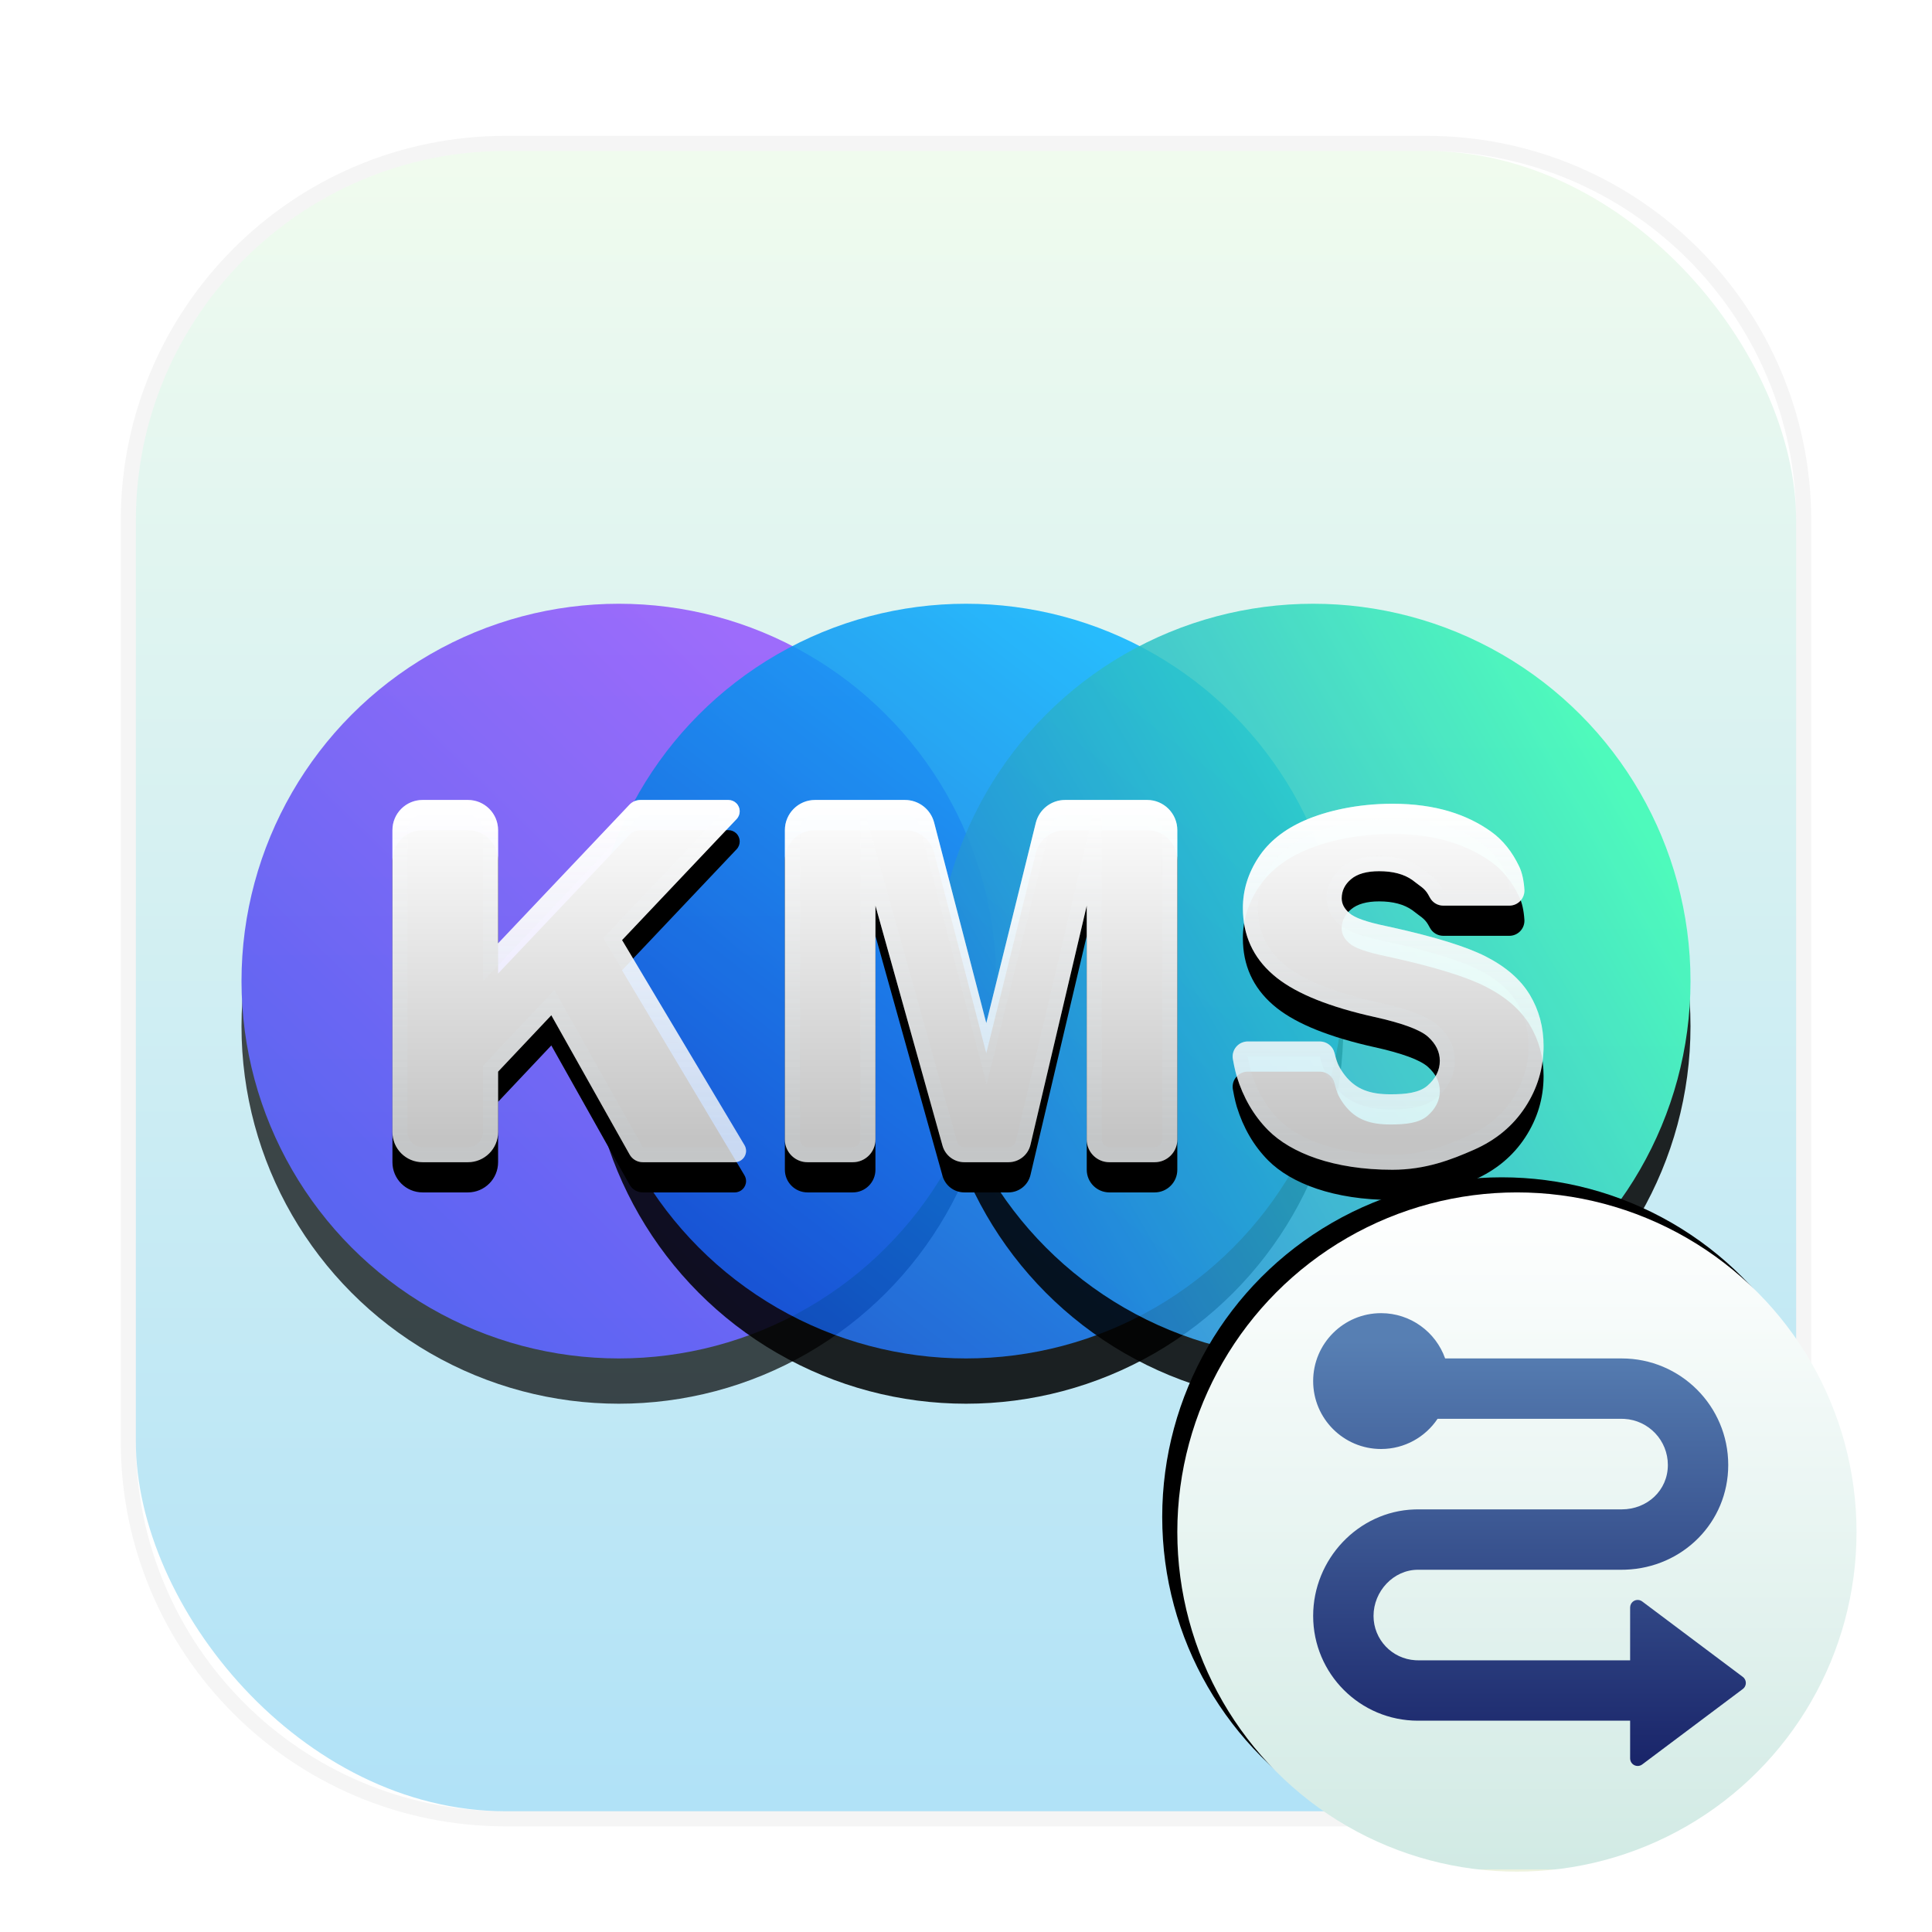 <svg xmlns="http://www.w3.org/2000/svg" xmlns:xlink="http://www.w3.org/1999/xlink" width="128" height="128" viewBox="0 0 128 128">
  <defs>
    <filter id="kmsclient-a" width="131.6%" height="131.6%" x="-14.9%" y="-14.9%" filterUnits="objectBoundingBox">
      <feOffset dy="2" in="SourceAlpha" result="shadowOffsetOuter1"/>
      <feGaussianBlur in="shadowOffsetOuter1" result="shadowBlurOuter1" stdDeviation="3"/>
      <feColorMatrix in="shadowBlurOuter1" result="shadowMatrixOuter1" values="0 0 0 0 0   0 0 0 0 0   0 0 0 0 0  0 0 0 0.2 0"/>
      <feMerge>
        <feMergeNode in="shadowMatrixOuter1"/>
        <feMergeNode in="SourceGraphic"/>
      </feMerge>
    </filter>
    <linearGradient id="kmsclient-b" x1="50%" x2="50%" y1="0%" y2="100%">
      <stop offset="0%" stop-color="#F0FBEE"/>
      <stop offset="100%" stop-color="#B1E2F7"/>
    </linearGradient>
    <linearGradient id="kmsclient-e" x1="80.797%" x2="16.842%" y1="17.938%" y2="83.862%">
      <stop offset="0%" stop-color="#8333FF"/>
      <stop offset="100%" stop-color="#2D2DF0"/>
    </linearGradient>
    <circle id="kmsclient-d" cx="25.5" cy="25.25" r="25"/>
    <filter id="kmsclient-c" width="130%" height="130%" x="-15%" y="-9%" filterUnits="objectBoundingBox">
      <feOffset dy="3" in="SourceAlpha" result="shadowOffsetOuter1"/>
      <feGaussianBlur in="shadowOffsetOuter1" result="shadowBlurOuter1" stdDeviation="2"/>
      <feColorMatrix in="shadowBlurOuter1" values="0 0 0 0 0   0 0 0 0 0.035   0 0 0 0 0.298  0 0 0 0.15 0"/>
    </filter>
    <linearGradient id="kmsclient-h" x1="77.514%" x2="18.075%" y1="10.345%" y2="87.056%">
      <stop offset="0%" stop-color="#0AB4FF"/>
      <stop offset="100%" stop-color="#0A51D0"/>
    </linearGradient>
    <circle id="kmsclient-g" cx="48.5" cy="25.25" r="25"/>
    <filter id="kmsclient-f" width="130%" height="130%" x="-15%" y="-9%" filterUnits="objectBoundingBox">
      <feOffset dy="3" in="SourceAlpha" result="shadowOffsetOuter1"/>
      <feGaussianBlur in="shadowOffsetOuter1" result="shadowBlurOuter1" stdDeviation="2"/>
      <feColorMatrix in="shadowBlurOuter1" values="0 0 0 0 0   0 0 0 0 0.035   0 0 0 0 0.298  0 0 0 0.15 0"/>
    </filter>
    <linearGradient id="kmsclient-k" x1="92.831%" x2="11.074%" y1="28.169%" y2="75.209%">
      <stop offset="0%" stop-color="#37FBB3"/>
      <stop offset="100%" stop-color="#2184DC"/>
    </linearGradient>
    <circle id="kmsclient-j" cx="71.5" cy="25.25" r="25"/>
    <filter id="kmsclient-i" width="130%" height="130%" x="-15%" y="-9%" filterUnits="objectBoundingBox">
      <feOffset dy="3" in="SourceAlpha" result="shadowOffsetOuter1"/>
      <feGaussianBlur in="shadowOffsetOuter1" result="shadowBlurOuter1" stdDeviation="2"/>
      <feColorMatrix in="shadowBlurOuter1" values="0 0 0 0 0.072   0 0 0 0 0.236   0 0 0 0 0.181  0 0 0 0.15 0"/>
    </filter>
    <linearGradient id="kmsclient-n" x1="56.876%" x2="56.876%" y1="0%" y2="91.235%">
      <stop offset="0%" stop-color="#FFF"/>
      <stop offset="100%" stop-color="#FFF" stop-opacity=".769"/>
    </linearGradient>
    <path id="kmsclient-m" d="M24,65 L24,61 L27.526,57.263 L32.713,66.49 C32.89,66.805 33.224,67 33.585,67 L39.679,67 C40.093,67 40.429,66.664 40.429,66.25 C40.429,66.115 40.392,65.982 40.323,65.866 L32.213,52.283 L39.802,44.266 C40.087,43.965 40.074,43.49 39.773,43.205 C39.634,43.073 39.449,43 39.257,43 L33.43,43 C33.156,43 32.893,43.113 32.704,43.312 L24,52.5 L24,45 C24,43.895 23.105,43 22,43 L19,43 C17.895,43 17,43.895 17,45 L17,65 C17,66.105 17.895,67 19,67 L22,67 C23.105,67 24,66.105 24,65 Z M49,65.5 L49,50 L53.444,65.904 C53.625,66.552 54.215,67 54.888,67 L57.812,67 C58.508,67 59.113,66.521 59.272,65.844 L63,50 L63,65.5 C63,66.328 63.672,67 64.5,67 L67.5,67 C68.328,67 69,66.328 69,65.5 L69,45 C69,43.895 68.105,43 67,43 L61.566,43 C60.646,43 59.845,43.627 59.624,44.52 L56.344,57.781 L52.889,44.497 C52.66,43.615 51.864,43 50.954,43 L45,43 C43.895,43 43,43.895 43,45 L43,65.5 C43,66.328 43.672,67 44.5,67 L47.5,67 C48.328,67 49,66.328 49,65.5 Z M83.25,67.5 C85.469,67.5 87.182,66.82 88.641,66.18 C90.099,65.539 91.234,64.599 92.047,63.359 C92.859,62.12 93.266,60.766 93.266,59.297 C93.266,58.047 92.961,56.917 92.352,55.906 C91.742,54.896 90.768,54.049 89.43,53.367 C88.155,52.717 86.084,52.075 83.217,51.439 L82.781,51.344 C81.531,51.083 80.74,50.802 80.406,50.5 C80.062,50.208 79.891,49.88 79.891,49.516 C79.891,49.016 80.099,48.591 80.516,48.242 C80.932,47.893 81.552,47.719 82.375,47.719 C83.284,47.719 84.015,47.912 84.566,48.3 L84.727,48.422 C85.055,48.693 85.368,48.832 85.609,49.242 C85.651,49.312 85.693,49.388 85.737,49.471 C85.911,49.797 86.25,50 86.62,50 L90.997,50 C91.549,50 91.997,49.552 91.997,49 L91.995,48.934 L91.995,48.934 C91.954,48.315 91.841,47.81 91.655,47.417 C91.197,46.449 90.571,45.651 89.773,45.086 C88.237,43.997 86.177,43.25 83.25,43.25 C80.865,43.25 78.815,43.753 77.445,44.352 C76.076,44.951 75.049,45.773 74.367,46.82 C73.685,47.867 73.344,48.979 73.344,50.156 C73.344,51.948 74.01,53.422 75.344,54.578 C76.607,55.682 78.681,56.577 81.567,57.263 L81.984,57.359 C83.88,57.776 85.089,58.219 85.609,58.688 C86.13,59.156 86.391,59.688 86.391,60.281 C86.391,60.906 86.117,61.456 85.57,61.93 C85.023,62.404 84.135,62.5 83.125,62.5 C81.771,62.5 80.839,62.177 80.109,61.25 C79.94,61.033 79.796,60.815 79.675,60.567 C79.593,60.398 79.506,60.129 79.415,59.761 C79.305,59.314 78.905,59 78.444,59 L73.666,59 C73.114,59 72.666,59.448 72.666,60 C72.666,60.059 72.672,60.118 72.682,60.176 L72.768,60.625 C72.826,60.903 72.885,61.138 72.943,61.33 C73.364,62.698 74.057,63.916 75.031,64.891 C76.531,66.391 79.354,67.5 83.25,67.5 Z"/>
    <filter id="kmsclient-l" width="114.4%" height="144.9%" x="-7.2%" y="-14.3%" filterUnits="objectBoundingBox">
      <feOffset dy="2" in="SourceAlpha" result="shadowOffsetOuter1"/>
      <feGaussianBlur in="shadowOffsetOuter1" result="shadowBlurOuter1" stdDeviation="1.5"/>
      <feColorMatrix in="shadowBlurOuter1" values="0 0 0 0 0   0 0 0 0 0   0 0 0 0 0  0 0 0 0.1 0"/>
    </filter>
    <linearGradient id="kmsclient-o" x1="53.569%" x2="53.569%" y1="3.289%" y2="102.766%">
      <stop offset="0%" stop-color="#FFF" stop-opacity=".3"/>
      <stop offset="100%" stop-color="#BFCED6" stop-opacity=".138"/>
    </linearGradient>
    <linearGradient id="kmsclient-r" x1="50%" x2="50%" y1="0%" y2="100%">
      <stop offset="0%" stop-color="#FFF"/>
      <stop offset="100%" stop-color="#D1EAE4"/>
      <stop offset="100%" stop-color="#EDF2DE"/>
    </linearGradient>
    <circle id="kmsclient-q" cx="22.5" cy="22.5" r="22.5"/>
    <filter id="kmsclient-p" width="128.9%" height="128.9%" x="-16.7%" y="-16.7%" filterUnits="objectBoundingBox">
      <feOffset dx="-1" dy="-1" in="SourceAlpha" result="shadowOffsetOuter1"/>
      <feGaussianBlur in="shadowOffsetOuter1" result="shadowBlurOuter1" stdDeviation="2"/>
      <feColorMatrix in="shadowBlurOuter1" values="0 0 0 0 0   0 0 0 0 0   0 0 0 0 0  0 0 0 0.1 0"/>
    </filter>
    <linearGradient id="kmsclient-s" x1="50%" x2="50%" y1="6.026%" y2="100%">
      <stop offset="0%" stop-color="#577FB3"/>
      <stop offset="100%" stop-color="#192469"/>
    </linearGradient>
  </defs>
  <g fill="none" fill-rule="evenodd" filter="url(#kmsclient-a)" transform="translate(9 8)">
    <rect width="110" height="110" fill="url(#kmsclient-b)" rx="24.5"/>
    <path fill="#000" fill-opacity=".04" fill-rule="nonzero" d="M85.5,-1 L24.5,-1 C10.417,-1 -1,10.417 -1,24.5 L-1,85.5 C-1,99.583 10.417,111 24.5,111 L85.5,111 C99.583,111 111,99.583 111,85.5 L111,24.5 C111,10.417 99.583,-1 85.5,-1 Z M85.5,0 C99.031,0 110,10.969 110,24.5 L110,85.5 C110,99.031 99.031,110 85.5,110 L24.5,110 C10.969,110 0,99.031 0,85.5 L0,24.5 C0,10.969 10.969,0 24.5,0 L85.5,0 Z"/>
    <g transform="translate(6.5 29.75)">
      <g fill-rule="nonzero" opacity=".704">
        <use fill="#000" filter="url(#kmsclient-c)" xlink:href="#kmsclient-d"/>
        <use fill="url(#kmsclient-e)" xlink:href="#kmsclient-d"/>
      </g>
      <g fill-rule="nonzero" opacity=".86">
        <use fill="#000" filter="url(#kmsclient-f)" xlink:href="#kmsclient-g"/>
        <use fill="url(#kmsclient-h)" xlink:href="#kmsclient-g"/>
      </g>
      <g opacity=".855">
        <use fill="#000" filter="url(#kmsclient-i)" xlink:href="#kmsclient-j"/>
        <use fill="url(#kmsclient-k)" xlink:href="#kmsclient-j"/>
      </g>
    </g>
    <g fill-rule="nonzero">
      <use fill="#000" filter="url(#kmsclient-l)" xlink:href="#kmsclient-m"/>
      <use fill="url(#kmsclient-n)" xlink:href="#kmsclient-m"/>
    </g>
    <path fill="url(#kmsclient-o)" fill-rule="nonzero" d="M83.25,43.25 C86.177,43.25 88.237,43.997 89.773,45.086 C90.571,45.651 91.197,46.449 91.655,47.417 C91.814,47.754 91.92,48.173 91.973,48.676 L91.995,48.934 L91.997,49 C91.997,49.513 91.611,49.936 91.114,49.993 L90.997,50 L86.62,50 C86.25,50 85.911,49.797 85.737,49.471 C85.693,49.388 85.651,49.312 85.609,49.242 C85.402,48.89 85.143,48.738 84.866,48.531 L84.566,48.3 C84.07,47.951 83.428,47.759 82.642,47.725 L82.375,47.719 C81.552,47.719 80.932,47.893 80.516,48.242 C80.099,48.591 79.891,49.016 79.891,49.516 C79.891,49.88 80.062,50.208 80.406,50.5 C80.716,50.781 81.42,51.043 82.52,51.288 L83.217,51.439 C86.084,52.075 88.155,52.717 89.43,53.367 C90.768,54.049 91.742,54.896 92.352,55.906 C92.961,56.917 93.266,58.047 93.266,59.297 C93.266,60.766 92.859,62.12 92.047,63.359 C91.234,64.599 90.099,65.539 88.641,66.18 C87.273,66.78 85.682,67.415 83.66,67.492 L83.25,67.5 C79.354,67.5 76.531,66.391 75.031,64.891 C74.057,63.916 73.364,62.698 72.943,61.33 C72.899,61.186 72.855,61.018 72.812,60.826 L72.768,60.625 L72.682,60.176 C72.672,60.118 72.666,60.059 72.666,60 C72.666,59.487 73.052,59.064 73.55,59.007 L73.666,59 L78.444,59 C78.905,59 79.305,59.314 79.415,59.761 C79.506,60.129 79.593,60.398 79.675,60.567 C79.796,60.815 79.94,61.033 80.109,61.25 C80.839,62.177 81.771,62.5 83.125,62.5 C84.135,62.5 85.023,62.404 85.57,61.93 C86.117,61.456 86.391,60.906 86.391,60.281 C86.391,59.688 86.13,59.156 85.609,58.688 C85.119,58.246 84.02,57.828 82.312,57.433 L81.567,57.263 C78.681,56.577 76.607,55.682 75.344,54.578 C74.01,53.422 73.344,51.948 73.344,50.156 C73.344,48.979 73.685,47.867 74.367,46.82 C75.049,45.773 76.076,44.951 77.445,44.352 C78.735,43.788 80.626,43.309 82.833,43.255 L83.25,43.25 Z M24,61 L24,65 C24,66.054 23.184,66.918 22.149,66.995 L22,67 L19,67 C17.946,67 17.082,66.184 17.005,65.149 L17,65 L17,45 C17,43.946 17.816,43.082 18.851,43.005 L19,43 L22,43 C23.054,43 23.918,43.816 23.995,44.851 L24,45 L24,52.5 L32.704,43.312 C32.866,43.141 33.082,43.034 33.313,43.007 L33.43,43 L39.257,43 C39.449,43 39.634,43.073 39.773,43.205 C40.047,43.464 40.082,43.88 39.872,44.179 L39.802,44.266 L32.213,52.283 L40.323,65.866 C40.392,65.982 40.429,66.115 40.429,66.25 C40.429,66.63 40.147,66.943 39.78,66.993 L39.679,67 L33.585,67 C33.264,67 32.965,66.846 32.778,66.59 L32.713,66.49 L27.526,57.263 L24,61 Z M59.272,65.844 C59.123,66.476 58.587,66.935 57.95,66.994 L57.812,67 L54.888,67 C54.263,67 53.71,66.614 53.489,66.039 L53.444,65.904 L49,50 L49,65.5 C49,66.28 48.405,66.92 47.644,66.993 L47.5,67 L44.5,67 C43.72,67 43.08,66.405 43.007,65.644 L43,65.5 L43,45 C43,43.946 43.816,43.082 44.851,43.005 L45,43 L50.954,43 C51.811,43 52.566,43.545 52.843,44.344 L52.889,44.497 L56.344,57.781 L59.624,44.52 C59.832,43.68 60.554,43.075 61.405,43.006 L61.566,43 L67,43 C68.054,43 68.918,43.816 68.995,44.851 L69,45 L69,65.5 C69,66.28 68.405,66.92 67.644,66.993 L67.5,67 L64.5,67 C63.72,67 63.08,66.405 63.007,65.644 L63,65.5 L63,50 L59.272,65.844 Z M83.25,44.25 C81.207,44.25 79.268,44.646 77.846,45.268 C76.647,45.792 75.775,46.491 75.205,47.366 C74.627,48.253 74.344,49.176 74.344,50.156 C74.344,51.659 74.886,52.857 76.002,53.825 C77.065,54.754 78.865,55.554 81.387,56.19 L81.792,56.288 L82.199,56.383 C84.259,56.835 85.587,57.322 86.278,57.944 C87.001,58.594 87.391,59.39 87.391,60.281 C87.391,61.209 86.983,62.029 86.225,62.685 C85.501,63.313 84.565,63.5 83.125,63.5 C81.425,63.5 80.233,63.025 79.322,61.866 C79.101,61.584 78.924,61.308 78.777,61.006 C78.676,60.801 78.586,60.538 78.498,60.207 L78.444,60 L73.666,59.999 L73.747,60.421 L73.825,60.763 C73.85,60.865 73.875,60.957 73.899,61.036 C74.282,62.282 74.902,63.347 75.738,64.184 C77.151,65.596 79.835,66.5 83.25,66.5 C84.951,66.5 86.271,66.129 88.238,65.264 C89.523,64.7 90.506,63.886 91.211,62.811 C91.917,61.734 92.266,60.57 92.266,59.297 C92.266,58.226 92.009,57.275 91.495,56.423 C90.989,55.584 90.157,54.86 88.976,54.258 C87.855,53.687 86,53.099 83.437,52.514 L83.004,52.416 L82.577,52.323 C81.157,52.027 80.244,51.702 79.759,51.263 C79.204,50.791 78.891,50.194 78.891,49.516 C78.891,48.712 79.235,48.01 79.874,47.476 C80.494,46.956 81.337,46.719 82.375,46.719 C83.384,46.719 84.25,46.926 84.977,47.376 L85.172,47.504 L85.554,47.796 L85.631,47.852 C86.016,48.132 86.248,48.357 86.471,48.735 L86.544,48.863 L86.62,49 L90.997,49 C90.964,48.498 90.877,48.112 90.751,47.845 C90.354,47.005 89.831,46.352 89.195,45.902 C87.676,44.826 85.764,44.25 83.25,44.25 Z M22,44 L19,44 C18.487,44 18.064,44.386 18.007,44.883 L18,45 L18,65 C18,65.513 18.386,65.936 18.883,65.993 L19,66 L22,66 C22.513,66 22.936,65.614 22.993,65.117 L23,65 L23,60.603 L27.732,55.587 L33.585,66 L39.238,66 L30.967,52.146 L38.676,44 L33.43,44 L23,55.01 L23,45 C23,44.527 22.671,44.13 22.229,44.026 L22.117,44.007 L22,44 Z M67,44 L64,44 L64,65.5 C64,65.745 64.177,65.95 64.41,65.992 L64.5,66 L67.5,66 C67.745,66 67.95,65.823 67.992,65.59 L68,65.5 L68,45 C68,44.448 67.552,44 67,44 Z M50.954,44 L48.362,44 L54.407,65.635 C54.46,65.824 54.617,65.962 54.806,65.993 L54.888,66 L57.812,66 C58.015,66 58.195,65.878 58.272,65.696 L58.299,65.615 L63.384,44 L61.566,44 C61.144,44 60.772,44.263 60.628,44.651 L60.595,44.76 L56.368,61.848 L51.921,44.748 C51.807,44.308 51.409,44 50.954,44 Z M48,44 L45,44 C44.487,44 44.064,44.386 44.007,44.883 L44,45 L44,65.5 C44,65.745 44.177,65.95 44.41,65.992 L44.5,66 L47.5,66 C47.745,66 47.95,65.823 47.992,65.59 L48,65.5 L48,44 Z"/>
    <g fill-rule="nonzero" transform="translate(69 69)">
      <use fill="#000" filter="url(#kmsclient-p)" xlink:href="#kmsclient-q"/>
      <use fill="url(#kmsclient-r)" xlink:href="#kmsclient-q"/>
      <path fill="url(#kmsclient-s)" d="M17.242,15.001 C16.435,16.206 15.06,17 13.5,17 C11.015,17 9,14.985 9,12.5 C9,10.015 11.015,8 13.5,8 C15.459,8 17.126,9.252 17.744,11 L29.443,11 C33.341,11 36.5,14.159 36.5,18.057 C36.5,21.875 33.468,24.871 29.681,24.996 L29.443,25 L15.943,25 C14.318,25 13,26.431 13,28.057 C13,29.624 14.225,30.905 15.77,30.995 L15.943,31 L30,31 L30,27.5 C30,27.419 30.02,27.339 30.057,27.268 L30.1,27.2 C30.266,26.979 30.579,26.934 30.8,27.1 L30.8,27.1 L37.467,32.1 C37.505,32.128 37.538,32.162 37.567,32.2 C37.732,32.421 37.688,32.734 37.467,32.9 L37.467,32.9 L30.8,37.9 C30.713,37.965 30.608,38 30.5,38 C30.224,38 30,37.776 30,37.5 L30,37.5 L30,35 L15.943,35 C12.109,35 9,31.891 9,28.057 C9,24.302 11.98,21.13 15.704,21.004 L15.943,21 L29.443,21 C31.131,21 32.5,19.745 32.5,18.057 C32.5,16.429 31.227,15.098 29.623,15.005 L29.443,15 Z"/>
    </g>
  </g>
</svg>
